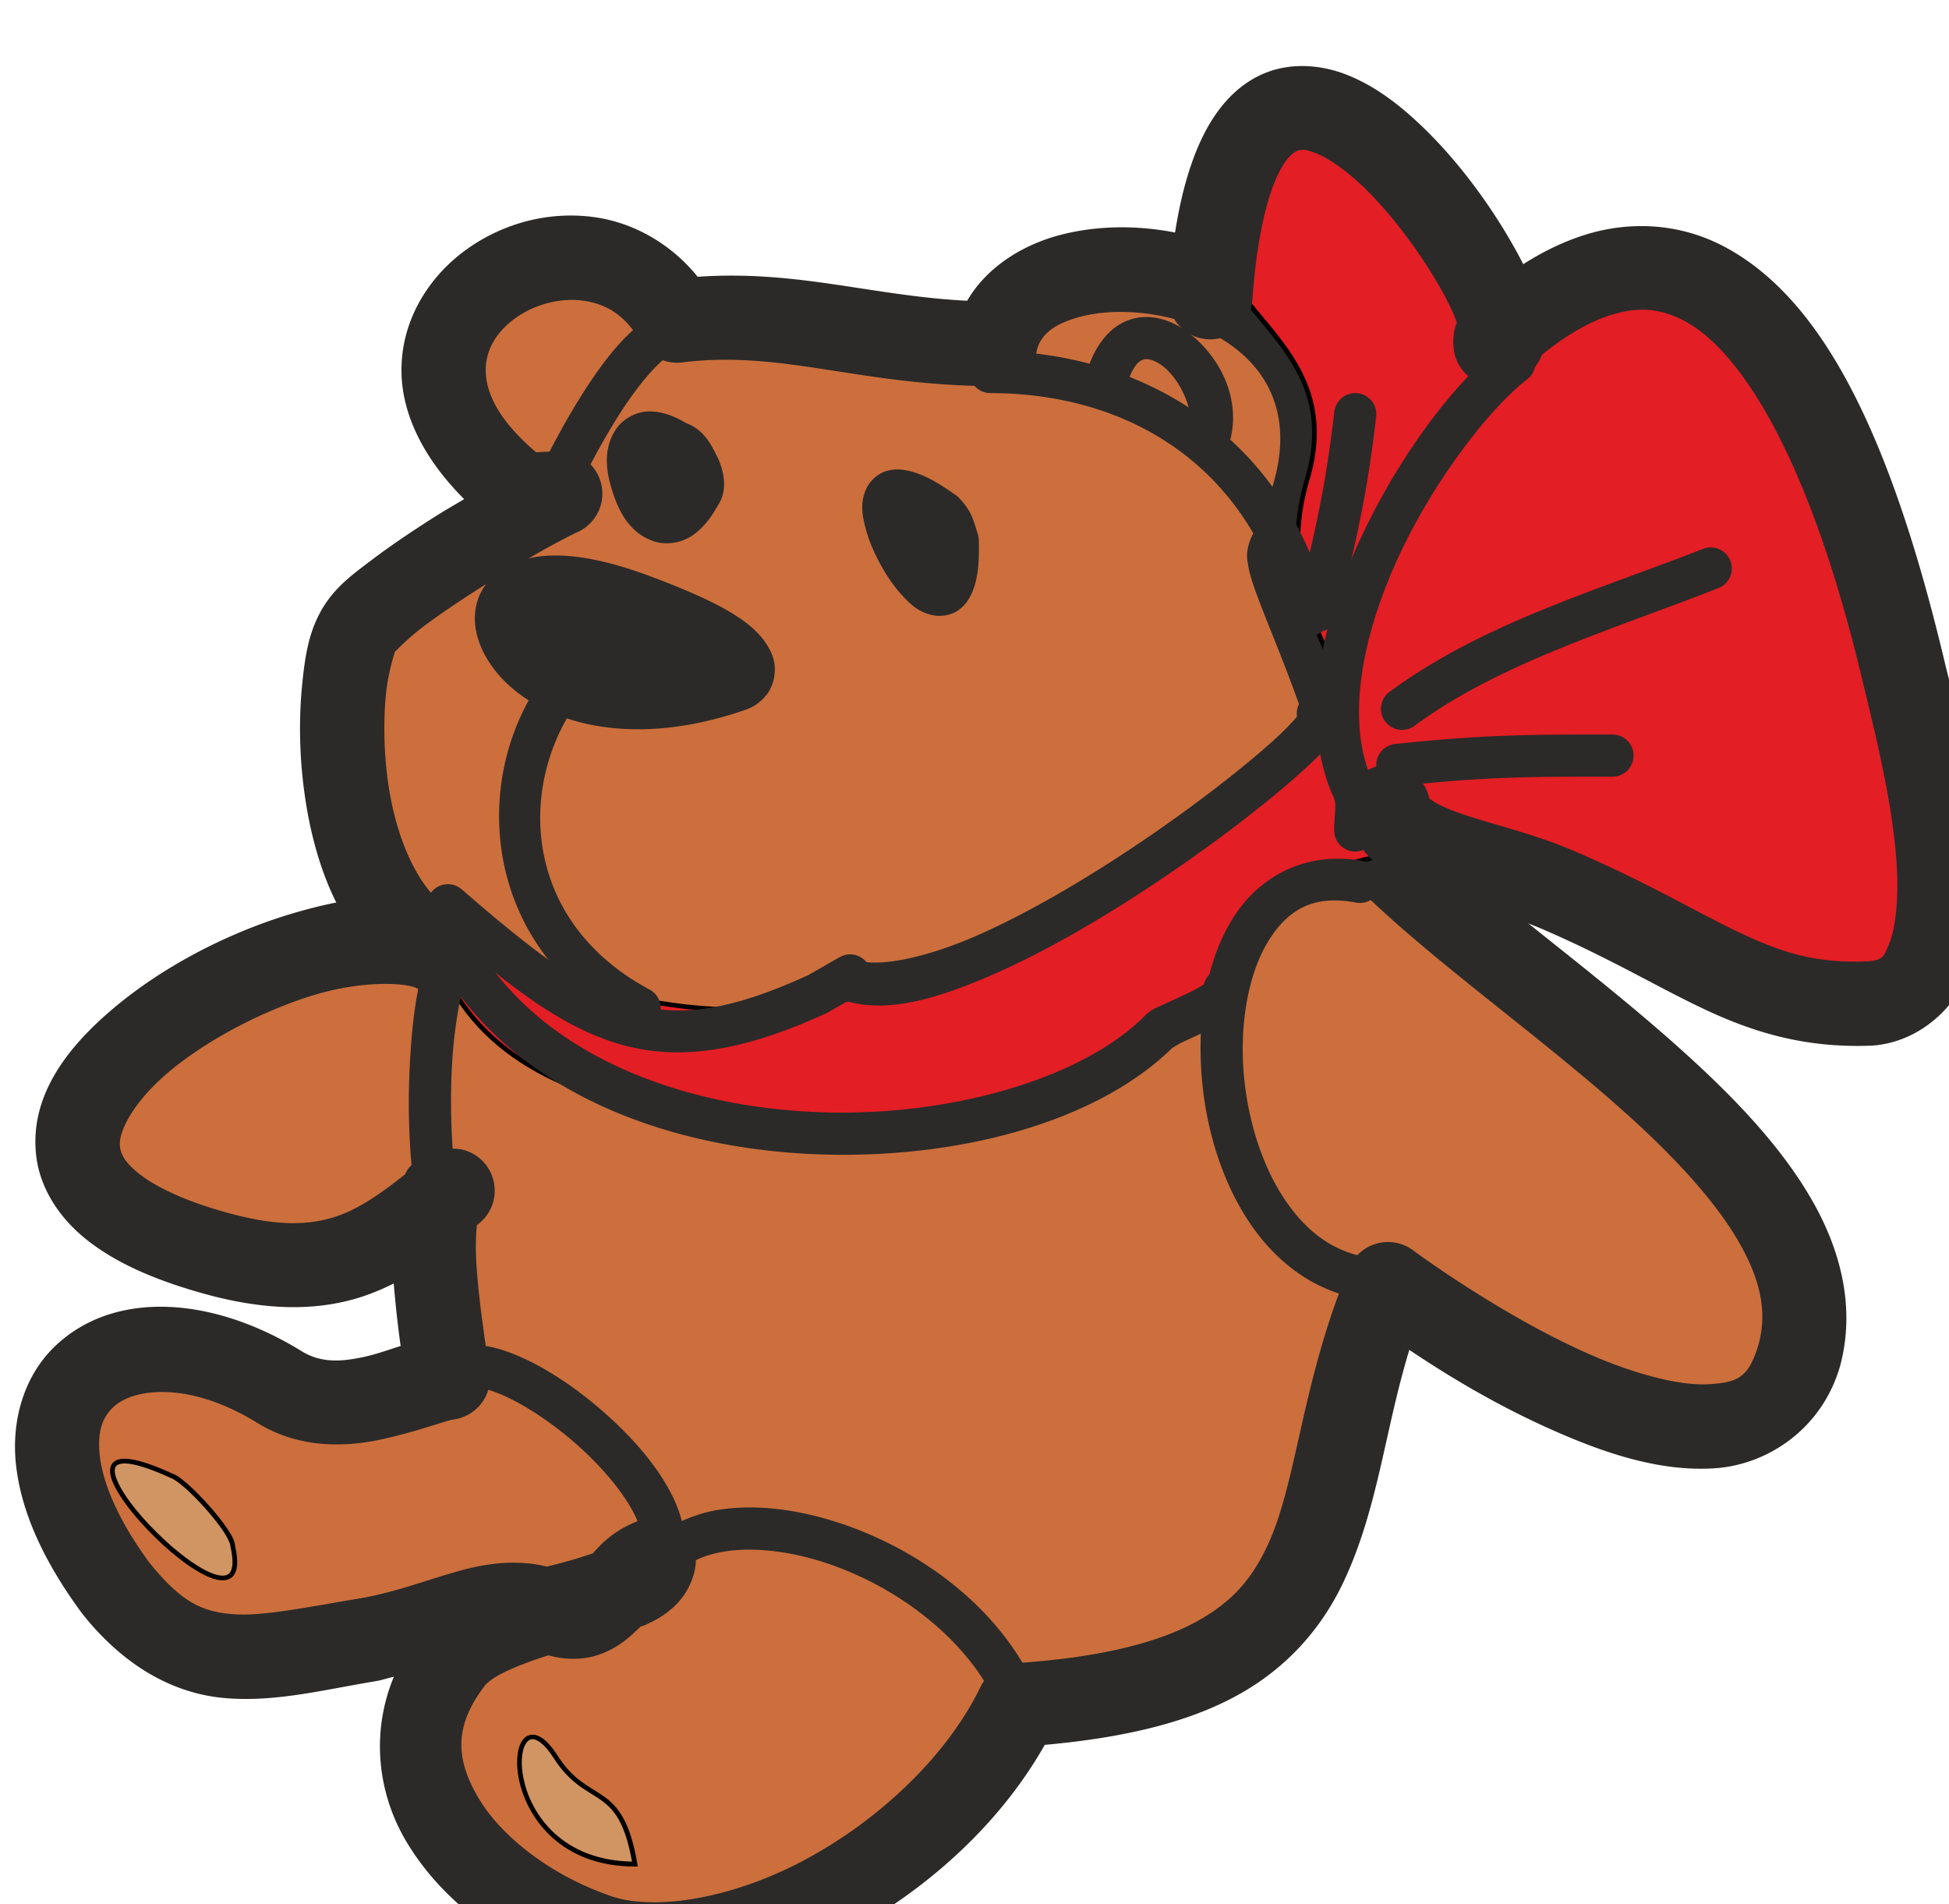 <?xml version="1.0" encoding="UTF-8" standalone="no"?>
<svg
   xmlns:dc="http://purl.org/dc/elements/1.1/"
   xmlns:cc="http://creativecommons.org/ns#"
   xmlns:rdf="http://www.w3.org/1999/02/22-rdf-syntax-ns#"
   xmlns:svg="http://www.w3.org/2000/svg"
   xmlns="http://www.w3.org/2000/svg"
   xmlns:sodipodi="http://sodipodi.sourceforge.net/DTD/sodipodi-0.dtd"
   xmlns:inkscape="http://www.inkscape.org/namespaces/inkscape"
   width="1.167cm"
   height="1.14cm"
   viewBox="0 0 11.667 11.398"
   version="1.1"
   id="svg1338"
   inkscape:version="1.0 (4035a4fb49, 2020-05-01)"
   sodipodi:docname="2020-IS-02-taskbody_teddy2-inline.svg">
  <defs
     id="defs1332" />
  <sodipodi:namedview
     id="base"
     pagecolor="#ffffff"
     bordercolor="#666666"
     borderopacity="1.0"
     inkscape:pageopacity="0.0"
     inkscape:pageshadow="2"
     inkscape:zoom="0.35"
     inkscape:cx="400"
     inkscape:cy="560"
     inkscape:document-units="mm"
     inkscape:current-layer="layer1"
     inkscape:document-rotation="0"
     showgrid="false"
     units="cm"
     fit-margin-top="0"
     fit-margin-left="0"
     fit-margin-right="0"
     fit-margin-bottom="0" />
  <g
     inkscape:label="Ebene 1"
     inkscape:groupmode="layer"
     id="layer1"
     transform="translate(-3.167,-11.83)">
    <g
       style="clip-rule:evenodd;fill-rule:evenodd;image-rendering:optimizeQuality;shape-rendering:geometricPrecision;text-rendering:geometricPrecision"
       id="_1052265776-4"
       transform="matrix(0.028,0,0,0.028,-6.5,-30.827)">
      <g
         style="opacity:1"
         id="g2083">
        <path
           id="path2085"
           d="m 485,1857 c -1,10 -32,8 -43,21 -18,23 2,49 30,59 26,10 74,-14 91,-49 77,-5 60,-45 79,-90 0,0 76,57 88,15 10,-38 -56,-75 -87,-105 -5,-1 -5,-10 -5,-13 -3,-21 -18,-50 -17,-53 32,-62 -57,-76 -63,-45 -27,0 -44,-8 -68,-5 -19,-33 -76,1 -36,35 4,3 6,2 11,2 -5,2 -38,21 -43,29 -6,10 -7,57 17,69 -26,-15 -125,42 -49,64 24,7 36,1 52,-13 -8,-2 -2,33 -1,40 -8,1 -23,10 -36,2 -34,-21 -66,1 -35,43 16,20 30,15 54,11 17,-3 28,-11 39,-6 11,5 14,-8 22,-11 z"
           style="color:#000000;font-style:normal;font-variant:normal;font-weight:normal;font-stretch:normal;font-size:medium;line-height:normal;font-family:sans-serif;font-variant-ligatures:normal;font-variant-position:normal;font-variant-caps:normal;font-variant-numeric:normal;font-variant-alternates:normal;font-variant-east-asian:normal;font-feature-settings:normal;font-variation-settings:normal;text-indent:0;text-align:start;text-decoration:none;text-decoration-line:none;text-decoration-style:solid;text-decoration-color:#000000;letter-spacing:normal;word-spacing:normal;text-transform:none;writing-mode:lr-tb;direction:ltr;text-orientation:mixed;dominant-baseline:auto;baseline-shift:baseline;text-anchor:start;white-space:normal;shape-padding:0;shape-margin:0;inline-size:0;clip-rule:nonzero;display:inline;overflow:visible;visibility:visible;isolation:auto;mix-blend-mode:normal;color-interpolation:sRGB;color-interpolation-filters:linearRGB;solid-color:#000000;solid-opacity:1;vector-effect:none;fill:#cc6f3c;fill-opacity:1;fill-rule:nonzero;stroke:none;stroke-width:18.02;stroke-linecap:round;stroke-linejoin:round;stroke-miterlimit:4;stroke-dasharray:none;stroke-dashoffset:0;stroke-opacity:1;color-rendering:auto;image-rendering:auto;shape-rendering:auto;text-rendering:auto;enable-background:accumulate;stop-color:#000000;stop-opacity:1" />
        <path
           id="path2087"
           d="m 464.475,1569.647 c -7.287,0.55 -14.22,3.227 -19.969,7.492 -7.665,5.687 -13.415,14.748 -13.438,25.389 -0.019,9.327 4.659,18.901 13.406,27.645 -1.984,1.194 -3.727,2.161 -5.785,3.461 -4.893,3.091 -9.809,6.379 -14.008,9.562 -4.199,3.183 -7.561,5.611 -10.322,10.029 a 9.011,9.011 0 0 0 -0.086,0.141 c -3.045,5.075 -3.863,10.378 -4.494,17.105 -0.631,6.728 -0.558,14.512 0.545,22.51 1.076,7.803 3.128,16.059 6.805,23.426 -3.324,0.657 -6.685,1.523 -10.066,2.553 -12.922,3.935 -26.132,10.702 -36.516,19.191 -10.384,8.489 -19.175,19.242 -17.553,32.549 0.811,6.653 4.707,12.916 10.574,17.639 5.867,4.722 13.676,8.349 23.926,11.316 13.044,3.802 24.142,4.305 34.07,1.357 2.751,-0.817 5.34,-1.91 7.852,-3.154 0.414,4.879 0.915,9.4 1.477,13.35 -2.73,0.878 -5.295,1.796 -7.918,2.361 -5.266,1.136 -9.354,1.157 -13.252,-1.242 -19.269,-11.896 -40.32,-13.094 -52.871,-0.918 -6.277,6.089 -9.263,15.361 -8.199,25.172 1.063,9.811 5.685,20.371 14.098,31.77 a 9.011,9.011 0 0 0 0.215,0.279 c 9.03,11.287 19.587,16.905 30.244,17.846 10.657,0.94 20.592,-1.641 32.271,-3.588 a 9.011,9.011 0 0 0 0.086,-0.014 c 1.445,-0.255 2.528,-0.651 3.881,-0.955 -4.942,11.885 -3.491,24.778 2.537,35.025 7.661,13.024 21.24,22.888 36.887,28.498 16.968,6.475 37.365,1.798 56.193,-8.09 17.38,-9.127 33.578,-23.247 43.543,-40.863 17.391,-1.556 30.673,-4.91 40.836,-10.408 11.16,-6.037 18.44,-14.767 22.939,-24.201 7.472,-15.667 8.913,-32.651 14.178,-49.83 7.699,5.156 18.221,11.701 31.318,17.451 10.915,4.792 22.451,8.597 33.883,7.867 11.431,-0.73 23.064,-8.46 26.902,-21.893 a 9.011,9.011 0 0 0 0.049,-0.182 c 3.212,-12.207 0.123,-24.354 -5.893,-34.957 -6.016,-10.603 -14.898,-20.234 -24.816,-29.439 -19.837,-18.411 -44.204,-35.306 -58.738,-49.371 a 9.011,9.011 0 0 0 -1.863,-1.387 c -0.295,-1.382 -0.393,-3.672 -0.393,-5.139 a 9.011,9.011 0 0 0 -0.09,-1.273 c -1.715,-12.006 -6.457,-24.823 -10.527,-35.252 -2.035,-5.215 -3.92,-9.812 -5.152,-13.07 -0.399,-1.054 -0.578,-1.631 -0.812,-2.33 7.437,-15.93 8.181,-30.471 3.402,-42.057 -5.084,-12.327 -15.595,-20.434 -26.82,-24.791 -11.225,-4.357 -23.42,-5.34 -34.23,-2.754 -8.307,1.987 -16.393,6.769 -20.76,14.289 -20.345,-1.03 -36.259,-6.602 -57.617,-5.129 -6.044,-7.46 -14.31,-11.78 -22.553,-12.809 -2.478,-0.309 -4.946,-0.361 -7.375,-0.178 z m 1.4,18 c 1.267,-0.108 2.527,-0.091 3.744,0.061 4.87,0.608 9.128,2.807 12.572,8.789 a 9.011,9.011 0 0 0 8.926,4.443 c 21.524,-2.691 38.103,5.07 66.883,5.07 a 9.011,9.011 0 0 0 8.846,-7.297 c 0.686,-3.546 3.56,-6.146 10.125,-7.717 6.565,-1.57 15.744,-0.991 23.52,2.027 7.775,3.018 13.889,8.099 16.68,14.865 2.791,6.767 2.98,16.114 -4.176,29.979 a 9.011,9.011 0 0 0 -0.541,1.283 c -0.941,2.823 -0.524,3.983 -0.375,5.006 0.149,1.023 0.351,1.801 0.578,2.596 0.454,1.589 1.032,3.192 1.729,5.031 1.392,3.679 3.258,8.207 5.223,13.242 3.882,9.948 8.06,21.934 9.4,30.895 -0.004,1.756 0.012,4.718 0.832,8.326 0.469,2.065 1.169,4.368 2.826,6.799 1.177,1.727 3.111,3.508 5.48,4.686 16.417,15.554 39.665,31.728 57.6,48.373 9.207,8.545 16.887,17.164 21.402,25.123 4.497,7.926 5.904,14.63 4.15,21.395 -2.153,7.456 -4.525,8.368 -10.686,8.762 -6.194,0.395 -15.907,-2.175 -25.492,-6.383 -19.171,-8.416 -37.715,-22.207 -37.715,-22.207 a 9.011,9.011 0 0 0 -13.707,3.703 c -10.247,24.268 -11.081,45.994 -17.582,59.625 -3.251,6.816 -7.345,11.836 -15.248,16.111 -7.903,4.275 -20,7.579 -38.453,8.777 a 9.011,9.011 0 0 0 -7.52,5.055 c -7.398,15.23 -22.327,28.992 -38.211,37.334 -15.884,8.342 -32.439,10.658 -41.451,7.191 a 9.011,9.011 0 0 0 -0.203,-0.074 c -12.311,-4.397 -22.694,-12.512 -27.516,-20.709 -4.782,-8.13 -5.375,-15.213 1.43,-24.037 1.958,-2.258 7.377,-4.439 13.508,-6.426 3.376,0.925 6.919,1.012 9.994,0.127 4.063,-1.17 6.865,-3.5 8.918,-5.471 0.484,-0.464 0.366,-0.351 0.801,-0.773 0.29,-0.12 0.593,-0.185 0.881,-0.312 2.189,-0.967 4.403,-2.15 6.514,-4.18 2.111,-2.03 4.049,-5.28 4.404,-8.838 a 9.011,9.011 0 0 0 -12.129,-9.332 c -4.983,1.869 -7.741,4.578 -9.871,7.002 -2.13,0.672 -3.954,1.312 -6.955,2.082 -0.89,0.229 -1.905,0.491 -2.844,0.725 -6.652,-1.629 -13.206,-0.628 -18.846,0.951 -6.928,1.94 -13.409,4.483 -20.887,5.803 -12.27,2.047 -21.317,3.957 -27.643,3.398 -6.307,-0.556 -10.744,-2.446 -17.646,-11.033 -7,-9.527 -9.989,-17.415 -10.578,-22.854 -0.593,-5.47 0.734,-8.261 2.832,-10.297 4.196,-4.071 16.139,-5.772 30.867,3.324 a 9.011,9.011 0 0 0 0.012,0.01 c 9.102,5.601 19.014,5.122 26.498,3.508 7.484,-1.614 13.955,-4.069 15.342,-4.242 a 9.011,9.011 0 0 0 7.803,-10.213 c -0.559,-3.916 -2.224,-13.995 -2.805,-22.701 -0.249,-3.738 -0.12,-6.674 0.074,-8.623 0.249,-0.215 0.495,-0.403 0.744,-0.621 a 9.011,9.011 0 0 0 -3.748,-15.521 c -3.871,-0.968 -9.546,1.295 -11.707,4.104 -0.31,0.403 -0.378,0.744 -0.623,1.131 -5.601,4.489 -10.581,7.808 -15.42,9.244 -6.067,1.801 -12.964,1.804 -23.912,-1.389 a 9.011,9.011 0 0 0 -0.018,0 c -8.75,-2.533 -14.472,-5.5 -17.637,-8.047 -3.164,-2.547 -3.799,-4.229 -3.988,-5.779 -0.378,-3.1 2.956,-9.784 11.072,-16.42 8.116,-6.636 19.781,-12.681 30.359,-15.902 10.578,-3.221 19.969,-2.671 22.186,-1.393 l 0.016,-0.029 c 0.163,0.084 0.292,0.201 0.457,0.283 a 9.011,9.011 0 0 0 8.531,-15.863 c -0.159,-0.091 -0.327,-0.142 -0.486,-0.231 l 0.014,-0.023 c -7.747,-3.873 -13.06,-15.418 -14.854,-28.422 -0.897,-6.502 -0.949,-13.093 -0.455,-18.365 0.486,-5.188 1.975,-9.369 1.98,-9.432 -0.2,0.346 2.353,-2.504 5.867,-5.168 3.551,-2.692 8.135,-5.778 12.742,-8.688 4.607,-2.909 9.253,-5.66 12.994,-7.771 3.741,-2.112 7.185,-3.788 7.041,-3.731 A 9.011,9.011 0 0 0 465,1619.99 c -3.101,0 -4.968,0.169 -5.184,0.152 -0.216,-0.017 0.629,0.43 -0.41,-0.35 l 0.43,0.342 c -8.631,-7.336 -10.757,-13.303 -10.748,-17.568 0.009,-4.266 2.197,-8.017 6.156,-10.955 2.97,-2.203 6.831,-3.641 10.631,-3.965 z"
           style="color:#000000;font-style:normal;font-variant:normal;font-weight:normal;font-stretch:normal;font-size:medium;line-height:normal;font-family:sans-serif;font-variant-ligatures:normal;font-variant-position:normal;font-variant-caps:normal;font-variant-numeric:normal;font-variant-alternates:normal;font-variant-east-asian:normal;font-feature-settings:normal;font-variation-settings:normal;text-indent:0;text-align:start;text-decoration:none;text-decoration-line:none;text-decoration-style:solid;text-decoration-color:#000000;letter-spacing:normal;word-spacing:normal;text-transform:none;writing-mode:lr-tb;direction:ltr;text-orientation:mixed;dominant-baseline:auto;baseline-shift:baseline;text-anchor:start;white-space:normal;shape-padding:0;shape-margin:0;inline-size:0;clip-rule:nonzero;display:inline;overflow:visible;visibility:visible;isolation:auto;mix-blend-mode:normal;color-interpolation:sRGB;color-interpolation-filters:linearRGB;solid-color:#000000;solid-opacity:1;vector-effect:none;fill:#2b2a29;fill-opacity:1;fill-rule:nonzero;stroke:none;stroke-width:18.02;stroke-linecap:round;stroke-linejoin:round;stroke-miterlimit:4;stroke-dasharray:none;stroke-dashoffset:0;stroke-opacity:1;color-rendering:auto;image-rendering:auto;shape-rendering:auto;text-rendering:auto;enable-background:accumulate;stop-color:#000000;stop-opacity:1" />
      </g>
      <g
         style="opacity:1"
         id="g2089">
        <path
           id="path2091"
           d="m 448,1725 c 13,6 44,22 87,10 36,-10 52,-26 81,-46 9,-5 14,-5 16,-9 5,-13 -16,-26 -7,-55 10,-37 -43,-37 -11,-81 11,-14 45,12 48,42 3,26 49,-48 74,40 5,16 33,98 17,106 -30,14 -59,-28 -107,-26 -42,2 -30,47 -87,54 -29,3 -98,12 -118,-27 -3,-6 5,-9 7,-8 z"
           style="color:#000000;font-style:normal;font-variant:normal;font-weight:normal;font-stretch:normal;font-size:medium;line-height:normal;font-family:sans-serif;font-variant-ligatures:normal;font-variant-position:normal;font-variant-caps:normal;font-variant-numeric:normal;font-variant-alternates:normal;font-variant-east-asian:normal;font-feature-settings:normal;font-variation-settings:normal;text-indent:0;text-align:start;text-decoration:none;text-decoration-line:none;text-decoration-style:solid;text-decoration-color:#000000;letter-spacing:normal;word-spacing:normal;text-transform:none;writing-mode:lr-tb;direction:ltr;text-orientation:mixed;dominant-baseline:auto;baseline-shift:baseline;text-anchor:start;white-space:normal;shape-padding:0;shape-margin:0;inline-size:0;clip-rule:nonzero;display:inline;overflow:visible;visibility:visible;isolation:auto;mix-blend-mode:normal;color-interpolation:sRGB;color-interpolation-filters:linearRGB;solid-color:#000000;solid-opacity:1;vector-effect:none;fill:#e31e24;fill-opacity:1;fill-rule:nonzero;stroke:none;stroke-width:1;stroke-linecap:butt;stroke-linejoin:miter;stroke-miterlimit:4;stroke-dasharray:none;stroke-dashoffset:0;stroke-opacity:1;color-rendering:auto;image-rendering:auto;shape-rendering:auto;text-rendering:auto;enable-background:accumulate;stop-color:#000000;stop-opacity:1" />
        <path
           id="path2093"
           d="m 622.244,1539.611 c -3.449,0.061 -6.481,1.337 -8.637,4.08 l -0.006,0.01 -0.006,0.01 c -8.039,11.053 -10.79,19.418 -10.471,26.334 0.319,6.916 3.711,12.307 7.732,17.396 4.022,5.09 8.681,9.912 11.699,15.717 3.018,5.805 4.432,12.574 1.961,21.717 l 0.006,-0.017 c -4.539,14.625 -1.503,25.297 2.014,33.838 1.758,4.271 3.629,8.018 4.736,11.463 1.104,3.434 1.452,6.534 0.268,9.639 -0.927,1.84 -2.521,2.764 -5.113,3.875 -2.6,1.115 -6.136,2.377 -10.67,4.896 l -0.021,0.012 -0.019,0.014 c -29.032,20.022 -44.947,35.956 -80.852,45.93 -42.818,11.949 -73.604,-3.946 -86.643,-9.965 -0.709,-0.354 -1.648,-0.304 -2.697,-0.055 -1.049,0.25 -2.196,0.742 -3.195,1.475 -1,0.733 -1.86,1.716 -2.26,2.951 -0.4,1.236 -0.315,2.704 0.482,4.299 h 0.002 v 0 c 10.114,19.722 32.571,27.262 56.021,29.52 23.45,2.257 47.985,-0.751 62.475,-2.25 h 0.006 0.004 c 28.633,-3.516 40.073,-16.674 49.463,-29.068 4.695,-6.197 8.894,-12.191 14.494,-16.742 5.6,-4.551 12.595,-7.689 23.004,-8.185 23.85,-0.994 43.001,8.945 60.006,17.447 8.503,4.251 16.463,8.143 24.225,10.1 7.762,1.956 15.344,1.96 22.959,-1.594 h 0.006 0.006 c 2.179,-1.089 3.555,-3.405 4.33,-6.521 0.775,-3.117 0.972,-7.079 0.744,-11.639 -0.456,-9.12 -2.619,-20.639 -5.436,-32.404 -5.631,-23.525 -13.885,-48.034 -16.381,-56.02 l -0.004,-0.01 c -6.265,-22.049 -13.854,-34.03 -21.865,-39.975 -8.012,-5.946 -16.414,-5.758 -23.998,-3.609 -7.584,2.149 -14.431,6.23 -19.475,8.105 -2.522,0.938 -4.556,1.286 -5.938,0.734 -0.691,-0.276 -1.253,-0.76 -1.715,-1.586 -0.461,-0.824 -0.805,-1.995 -0.988,-3.572 v 0 c -3.1e-4,0 -0.002,0 -0.002,-0.01 -1.52,-15.169 -10.836,-29.252 -21.178,-37.828 -5.172,-4.289 -10.603,-7.207 -15.504,-8.168 -1.225,-0.24 -2.421,-0.356 -3.57,-0.336 z m 0.027,0.99 c 1.066,-0.013 2.186,0.098 3.352,0.326 4.661,0.914 9.981,3.746 15.059,7.957 10.156,8.422 19.337,22.336 20.82,37.164 v 0 h 0.002 c 0.192,1.668 0.558,2.966 1.111,3.955 0.554,0.99 1.312,1.667 2.215,2.027 1.806,0.722 4.053,0.242 6.656,-0.727 5.207,-1.937 11.985,-5.981 19.4,-8.082 7.416,-2.101 15.389,-2.289 23.127,3.453 7.738,5.742 15.272,17.51 21.506,39.453 l 0.002,0.01 0.002,0.01 c 2.507,8.022 10.748,32.5 16.365,55.969 2.809,11.734 4.958,23.216 5.408,32.221 0.225,4.502 0.024,8.384 -0.713,11.346 -0.736,2.96 -1.985,4.956 -3.805,5.867 -7.382,3.442 -14.671,3.445 -22.281,1.527 -7.613,-1.919 -15.528,-5.777 -24.025,-10.025 -16.995,-8.497 -36.345,-18.559 -60.494,-17.553 h -0.002 c -10.59,0.504 -17.845,3.741 -23.588,8.408 -5.743,4.668 -9.982,10.736 -14.662,16.914 -9.361,12.356 -20.42,25.198 -48.787,28.682 -14.511,1.501 -38.97,4.49 -62.266,2.248 -23.3,-2.243 -45.342,-9.702 -55.229,-28.98 -0.7,-1.403 -0.74,-2.557 -0.422,-3.539 0.319,-0.983 1.021,-1.813 1.896,-2.455 0.875,-0.642 1.917,-1.088 2.836,-1.307 0.919,-0.219 1.73,-0.169 2.021,-0.023 h 0.006 0.008 c 12.968,5.985 44.173,22.077 87.344,10.029 36.085,-10.024 52.173,-26.083 81.125,-46.053 4.456,-2.474 7.917,-3.712 10.562,-4.846 2.65,-1.136 4.55,-2.212 5.625,-4.361 l 0.012,-0.022 0.008,-0.022 c 1.302,-3.385 0.902,-6.777 -0.24,-10.332 -1.143,-3.555 -3.022,-7.308 -4.764,-11.537 -3.483,-8.459 -6.447,-18.787 -1.986,-33.162 l 0.004,-0.01 0.002,-0.01 c 2.529,-9.357 1.068,-16.463 -2.039,-22.439 -3.107,-5.976 -7.822,-10.842 -11.801,-15.877 -3.978,-5.035 -7.212,-10.207 -7.518,-16.822 -0.305,-6.613 2.318,-14.746 10.275,-25.689 1.969,-2.501 4.676,-3.662 7.871,-3.701 z"
           style="color:#000000;font-style:normal;font-variant:normal;font-weight:normal;font-stretch:normal;font-size:medium;line-height:normal;font-family:sans-serif;font-variant-ligatures:normal;font-variant-position:normal;font-variant-caps:normal;font-variant-numeric:normal;font-variant-alternates:normal;font-variant-east-asian:normal;font-feature-settings:normal;font-variation-settings:normal;text-indent:0;text-align:start;text-decoration:none;text-decoration-line:none;text-decoration-style:solid;text-decoration-color:#000000;letter-spacing:normal;word-spacing:normal;text-transform:none;writing-mode:lr-tb;direction:ltr;text-orientation:mixed;dominant-baseline:auto;baseline-shift:baseline;text-anchor:start;white-space:normal;shape-padding:0;shape-margin:0;inline-size:0;clip-rule:nonzero;display:inline;overflow:visible;visibility:visible;isolation:auto;mix-blend-mode:normal;color-interpolation:sRGB;color-interpolation-filters:linearRGB;solid-color:#000000;solid-opacity:1;vector-effect:none;fill-opacity:1;fill-rule:nonzero;stroke:none;stroke-width:1;stroke-linecap:butt;stroke-linejoin:miter;stroke-miterlimit:4;stroke-dasharray:none;stroke-dashoffset:0;stroke-opacity:1;color-rendering:auto;image-rendering:auto;shape-rendering:auto;text-rendering:auto;enable-background:accumulate;stop-color:#000000;stop-opacity:1" />
      </g>
      <path
         id="path2097"
         d="m 441.004,1712.494 a 4.505,4.505 0 0 0 -3.408,1.555 4.505,4.505 0 0 0 0.453,6.356 c 15.068,13.059 26.419,22.289 39.277,26.16 12.858,3.871 26.55,1.76 44.547,-6.467 a 4.505,4.505 0 0 0 0.361,-0.186 l 7,-4 a 4.505,4.505 0 0 0 1.678,-6.146 4.505,4.505 0 0 0 -6.146,-1.678 l -6.76,3.863 c -16.927,7.72 -27.717,9.105 -38.082,5.984 -10.392,-3.129 -21.04,-11.399 -35.973,-24.34 a 4.505,4.505 0 0 0 -2.947,-1.102 z"
         style="color:#000000;font-style:normal;font-variant:normal;font-weight:normal;font-stretch:normal;font-size:medium;line-height:normal;font-family:sans-serif;font-variant-ligatures:normal;font-variant-position:normal;font-variant-caps:normal;font-variant-numeric:normal;font-variant-alternates:normal;font-variant-east-asian:normal;font-feature-settings:normal;font-variation-settings:normal;text-indent:0;text-align:start;text-decoration:none;text-decoration-line:none;text-decoration-style:solid;text-decoration-color:#000000;letter-spacing:normal;word-spacing:normal;text-transform:none;writing-mode:lr-tb;direction:ltr;text-orientation:mixed;dominant-baseline:auto;baseline-shift:baseline;text-anchor:start;white-space:normal;shape-padding:0;shape-margin:0;inline-size:0;clip-rule:nonzero;display:inline;overflow:visible;visibility:visible;opacity:1;isolation:auto;mix-blend-mode:normal;color-interpolation:sRGB;color-interpolation-filters:linearRGB;solid-color:#000000;solid-opacity:1;vector-effect:none;fill:#2b2a29;fill-opacity:1;fill-rule:nonzero;stroke:none;stroke-width:9.01;stroke-linecap:round;stroke-linejoin:round;stroke-miterlimit:4;stroke-dasharray:none;stroke-dashoffset:0;stroke-opacity:1;color-rendering:auto;image-rendering:auto;shape-rendering:auto;text-rendering:auto;enable-background:accumulate;stop-color:#000000;stop-opacity:1" />
      <g
         style="opacity:1"
         id="g2099">
        <path
           id="path2101"
           d="m 483,1651 c -53,-20 -35,39 20,20 3,-1 12,-8 -20,-20 z"
           style="color:#000000;font-style:normal;font-variant:normal;font-weight:normal;font-stretch:normal;font-size:medium;line-height:normal;font-family:sans-serif;font-variant-ligatures:normal;font-variant-position:normal;font-variant-caps:normal;font-variant-numeric:normal;font-variant-alternates:normal;font-variant-east-asian:normal;font-feature-settings:normal;font-variation-settings:normal;text-indent:0;text-align:start;text-decoration:none;text-decoration-line:none;text-decoration-style:solid;text-decoration-color:#000000;letter-spacing:normal;word-spacing:normal;text-transform:none;writing-mode:lr-tb;direction:ltr;text-orientation:mixed;dominant-baseline:auto;baseline-shift:baseline;text-anchor:start;white-space:normal;shape-padding:0;shape-margin:0;inline-size:0;clip-rule:nonzero;display:inline;overflow:visible;visibility:visible;isolation:auto;mix-blend-mode:normal;color-interpolation:sRGB;color-interpolation-filters:linearRGB;solid-color:#000000;solid-opacity:1;vector-effect:none;fill:#2b2a29;fill-opacity:1;fill-rule:nonzero;stroke:none;stroke-width:9.01;stroke-linecap:round;stroke-linejoin:round;stroke-miterlimit:4;stroke-dasharray:none;stroke-dashoffset:0;stroke-opacity:1;color-rendering:auto;image-rendering:auto;shape-rendering:auto;text-rendering:auto;enable-background:accumulate;stop-color:#000000;stop-opacity:1" />
        <path
           id="path2103"
           d="m 466.688,1642.322 c -5.05,-0.386 -9.223,0.306 -12.65,1.998 -3.427,1.692 -5.96,4.678 -6.857,8.08 -0.898,3.403 -0.287,6.961 1.26,10.178 6.186,12.861 27.013,22.689 55.998,12.69 1.601,-0.535 3.253,-1.424 4.76,-3.361 1.511,-1.943 2.336,-5.445 1.1,-8.48 -2.473,-6.07 -9.314,-10.493 -25.707,-16.641 -6.928,-2.614 -12.853,-4.077 -17.902,-4.463 z m -0.602,9.148 c 3.896,0.29 9.002,1.358 15.324,3.744 a 4.505,4.505 0 0 0 0.008,0 c 14.92,5.595 19.696,10.373 20.338,11.383 -0.082,0.054 -0.217,0.137 -0.18,0.125 a 4.505,4.505 0 0 0 -0.047,0.016 c -25.996,8.981 -41.658,-1.187 -44.969,-8.07 -0.828,-1.721 -0.905,-3.084 -0.67,-3.975 0.235,-0.89 0.655,-1.569 2.135,-2.299 1.479,-0.73 4.165,-1.218 8.061,-0.928 z"
           style="color:#000000;font-style:normal;font-variant:normal;font-weight:normal;font-stretch:normal;font-size:medium;line-height:normal;font-family:sans-serif;font-variant-ligatures:normal;font-variant-position:normal;font-variant-caps:normal;font-variant-numeric:normal;font-variant-alternates:normal;font-variant-east-asian:normal;font-feature-settings:normal;font-variation-settings:normal;text-indent:0;text-align:start;text-decoration:none;text-decoration-line:none;text-decoration-style:solid;text-decoration-color:#000000;letter-spacing:normal;word-spacing:normal;text-transform:none;writing-mode:lr-tb;direction:ltr;text-orientation:mixed;dominant-baseline:auto;baseline-shift:baseline;text-anchor:start;white-space:normal;shape-padding:0;shape-margin:0;inline-size:0;clip-rule:nonzero;display:inline;overflow:visible;visibility:visible;isolation:auto;mix-blend-mode:normal;color-interpolation:sRGB;color-interpolation-filters:linearRGB;solid-color:#000000;solid-opacity:1;vector-effect:none;fill:#2b2a29;fill-opacity:1;fill-rule:nonzero;stroke:none;stroke-width:9.01;stroke-linecap:round;stroke-linejoin:round;stroke-miterlimit:4;stroke-dasharray:none;stroke-dashoffset:0;stroke-opacity:1;color-rendering:auto;image-rendering:auto;shape-rendering:auto;text-rendering:auto;enable-background:accumulate;stop-color:#000000;stop-opacity:1" />
      </g>
      <path
         id="path2107"
         d="m 462.936,1669.496 a 4.505,4.505 0 0 0 -3.799,2.186 c -13.193,21.988 -9.35,55.172 20.736,71.289 a 4.505,4.505 0 0 0 6.098,-1.844 4.505,4.505 0 0 0 -1.844,-6.098 c -25.914,-13.883 -28.071,-40.699 -17.264,-58.711 a 4.505,4.505 0 0 0 -1.545,-6.182 4.505,4.505 0 0 0 -2.383,-0.641 z"
         style="color:#000000;font-style:normal;font-variant:normal;font-weight:normal;font-stretch:normal;font-size:medium;line-height:normal;font-family:sans-serif;font-variant-ligatures:normal;font-variant-position:normal;font-variant-caps:normal;font-variant-numeric:normal;font-variant-alternates:normal;font-variant-east-asian:normal;font-feature-settings:normal;font-variation-settings:normal;text-indent:0;text-align:start;text-decoration:none;text-decoration-line:none;text-decoration-style:solid;text-decoration-color:#000000;letter-spacing:normal;word-spacing:normal;text-transform:none;writing-mode:lr-tb;direction:ltr;text-orientation:mixed;dominant-baseline:auto;baseline-shift:baseline;text-anchor:start;white-space:normal;shape-padding:0;shape-margin:0;inline-size:0;clip-rule:nonzero;display:inline;overflow:visible;visibility:visible;opacity:1;isolation:auto;mix-blend-mode:normal;color-interpolation:sRGB;color-interpolation-filters:linearRGB;solid-color:#000000;solid-opacity:1;vector-effect:none;fill:#2b2a29;fill-opacity:1;fill-rule:nonzero;stroke:none;stroke-width:9.01;stroke-linecap:round;stroke-linejoin:round;stroke-miterlimit:4;stroke-dasharray:none;stroke-dashoffset:0;stroke-opacity:1;color-rendering:auto;image-rendering:auto;shape-rendering:auto;text-rendering:auto;enable-background:accumulate;stop-color:#000000;stop-opacity:1" />
      <g
         style="opacity:1"
         id="g2109">
        <path
           id="path2111"
           d="m 547,1633 c -31,-22 4,43 3,6 -1,-3 -1,-4 -3,-6 z"
           style="color:#000000;font-style:normal;font-variant:normal;font-weight:normal;font-stretch:normal;font-size:medium;line-height:normal;font-family:sans-serif;font-variant-ligatures:normal;font-variant-position:normal;font-variant-caps:normal;font-variant-numeric:normal;font-variant-alternates:normal;font-variant-east-asian:normal;font-feature-settings:normal;font-variation-settings:normal;text-indent:0;text-align:start;text-decoration:none;text-decoration-line:none;text-decoration-style:solid;text-decoration-color:#000000;letter-spacing:normal;word-spacing:normal;text-transform:none;writing-mode:lr-tb;direction:ltr;text-orientation:mixed;dominant-baseline:auto;baseline-shift:baseline;text-anchor:start;white-space:normal;shape-padding:0;shape-margin:0;inline-size:0;clip-rule:nonzero;display:inline;overflow:visible;visibility:visible;isolation:auto;mix-blend-mode:normal;color-interpolation:sRGB;color-interpolation-filters:linearRGB;solid-color:#000000;solid-opacity:1;vector-effect:none;fill:#2b2a29;fill-opacity:1;fill-rule:nonzero;stroke:none;stroke-width:9.01;stroke-linecap:round;stroke-linejoin:round;stroke-miterlimit:4;stroke-dasharray:none;stroke-dashoffset:0;stroke-opacity:1;color-rendering:auto;image-rendering:auto;shape-rendering:auto;text-rendering:auto;enable-background:accumulate;stop-color:#000000;stop-opacity:1" />
        <path
           id="path2113"
           d="m 536.693,1623.836 c -0.838,0.039 -1.69,0.202 -2.533,0.543 -1.687,0.683 -3.074,2.164 -3.734,3.627 -1.321,2.926 -0.848,5.498 -0.207,8.07 0.641,2.572 1.724,5.179 3.059,7.674 1.335,2.494 2.911,4.852 4.693,6.828 1.782,1.976 3.641,3.779 6.715,4.412 1.537,0.317 3.514,0.114 5.084,-0.836 1.569,-0.95 2.581,-2.386 3.236,-3.865 1.311,-2.958 1.632,-6.448 1.498,-11.41 a 4.505,4.505 0 0 0 -0.23,-1.303 c -0.453,-1.358 -0.679,-2.376 -1.258,-3.727 -0.579,-1.351 -1.565,-2.77 -2.83,-4.035 a 4.505,4.505 0 0 0 -0.578,-0.488 c -4.139,-2.937 -7.286,-4.654 -10.459,-5.285 -0.793,-0.158 -1.617,-0.244 -2.455,-0.205 z m 2.207,9.654 c 1.189,0.504 2.812,1.359 5.102,2.943 0.38,0.404 0.596,0.649 0.732,0.967 0.128,0.297 0.428,1.276 0.74,2.254 0.029,2.454 -0.128,4.123 -0.344,5.303 -0.262,-0.22 -0.18,-0.094 -0.469,-0.414 -1.132,-1.255 -2.399,-3.1 -3.439,-5.043 -1.04,-1.943 -1.864,-4.008 -2.262,-5.604 -0.074,-0.297 -0.027,-0.151 -0.061,-0.406 z"
           style="color:#000000;font-style:normal;font-variant:normal;font-weight:normal;font-stretch:normal;font-size:medium;line-height:normal;font-family:sans-serif;font-variant-ligatures:normal;font-variant-position:normal;font-variant-caps:normal;font-variant-numeric:normal;font-variant-alternates:normal;font-variant-east-asian:normal;font-feature-settings:normal;font-variation-settings:normal;text-indent:0;text-align:start;text-decoration:none;text-decoration-line:none;text-decoration-style:solid;text-decoration-color:#000000;letter-spacing:normal;word-spacing:normal;text-transform:none;writing-mode:lr-tb;direction:ltr;text-orientation:mixed;dominant-baseline:auto;baseline-shift:baseline;text-anchor:start;white-space:normal;shape-padding:0;shape-margin:0;inline-size:0;clip-rule:nonzero;display:inline;overflow:visible;visibility:visible;isolation:auto;mix-blend-mode:normal;color-interpolation:sRGB;color-interpolation-filters:linearRGB;solid-color:#000000;solid-opacity:1;vector-effect:none;fill:#2b2a29;fill-opacity:1;fill-rule:nonzero;stroke:none;stroke-width:9.01;stroke-linecap:round;stroke-linejoin:round;stroke-miterlimit:4;stroke-dasharray:none;stroke-dashoffset:0;stroke-opacity:1;color-rendering:auto;image-rendering:auto;shape-rendering:auto;text-rendering:auto;enable-background:accumulate;stop-color:#000000;stop-opacity:1" />
      </g>
      <g
         style="opacity:1"
         id="g2115">
        <path
           id="path2117"
           d="m 490,1618 c -20,-12 -7,33 5,11 2,-3 -2,-10 -5,-11 z"
           style="color:#000000;font-style:normal;font-variant:normal;font-weight:normal;font-stretch:normal;font-size:medium;line-height:normal;font-family:sans-serif;font-variant-ligatures:normal;font-variant-position:normal;font-variant-caps:normal;font-variant-numeric:normal;font-variant-alternates:normal;font-variant-east-asian:normal;font-feature-settings:normal;font-variation-settings:normal;text-indent:0;text-align:start;text-decoration:none;text-decoration-line:none;text-decoration-style:solid;text-decoration-color:#000000;letter-spacing:normal;word-spacing:normal;text-transform:none;writing-mode:lr-tb;direction:ltr;text-orientation:mixed;dominant-baseline:auto;baseline-shift:baseline;text-anchor:start;white-space:normal;shape-padding:0;shape-margin:0;inline-size:0;clip-rule:nonzero;display:inline;overflow:visible;visibility:visible;isolation:auto;mix-blend-mode:normal;color-interpolation:sRGB;color-interpolation-filters:linearRGB;solid-color:#000000;solid-opacity:1;vector-effect:none;fill:#2b2a29;fill-opacity:1;fill-rule:nonzero;stroke:none;stroke-width:9.01;stroke-linecap:round;stroke-linejoin:round;stroke-miterlimit:4;stroke-dasharray:none;stroke-dashoffset:0;stroke-opacity:1;color-rendering:auto;image-rendering:auto;shape-rendering:auto;text-rendering:auto;enable-background:accumulate;stop-color:#000000;stop-opacity:1" />
        <path
           id="path2119"
           d="m 483.865,1611.426 c -2.825,0.072 -5.618,1.742 -6.998,3.889 -2.759,4.292 -2.043,9 -0.656,13.314 1.387,4.315 3.678,8.703 8.602,10.482 2.462,0.89 5.615,0.581 8.062,-0.92 2.369,-1.453 4.211,-3.741 5.902,-6.771 1.285,-1.978 1.401,-4.087 1.176,-5.838 -0.228,-1.773 -0.807,-3.365 -1.549,-4.848 -1.483,-2.966 -3.059,-5.701 -6.98,-7.008 l 0.895,0.41 c -2.94,-1.764 -5.628,-2.783 -8.453,-2.711 z m 0.551,9.08 c 0.461,0.06 1.502,0.299 3.266,1.357 a 4.505,4.505 0 0 0 0.895,0.41 c -0.922,-0.307 1.003,0.959 1.77,2.492 0.383,0.767 0.617,1.55 0.67,1.965 0.017,0.131 0.01,0.119 0.008,0.144 -1.254,2.287 -2.38,3.343 -2.859,3.637 -0.482,0.296 -0.157,0.175 -0.289,0.127 -0.264,-0.095 -2.223,-2.082 -3.086,-4.768 -0.789,-2.455 -0.475,-4.866 -0.373,-5.365 z"
           style="color:#000000;font-style:normal;font-variant:normal;font-weight:normal;font-stretch:normal;font-size:medium;line-height:normal;font-family:sans-serif;font-variant-ligatures:normal;font-variant-position:normal;font-variant-caps:normal;font-variant-numeric:normal;font-variant-alternates:normal;font-variant-east-asian:normal;font-feature-settings:normal;font-variation-settings:normal;text-indent:0;text-align:start;text-decoration:none;text-decoration-line:none;text-decoration-style:solid;text-decoration-color:#000000;letter-spacing:normal;word-spacing:normal;text-transform:none;writing-mode:lr-tb;direction:ltr;text-orientation:mixed;dominant-baseline:auto;baseline-shift:baseline;text-anchor:start;white-space:normal;shape-padding:0;shape-margin:0;inline-size:0;clip-rule:nonzero;display:inline;overflow:visible;visibility:visible;isolation:auto;mix-blend-mode:normal;color-interpolation:sRGB;color-interpolation-filters:linearRGB;solid-color:#000000;solid-opacity:1;vector-effect:none;fill:#2b2a29;fill-opacity:1;fill-rule:nonzero;stroke:none;stroke-width:9.01;stroke-linecap:round;stroke-linejoin:round;stroke-miterlimit:4;stroke-dasharray:none;stroke-dashoffset:0;stroke-opacity:1;color-rendering:auto;image-rendering:auto;shape-rendering:auto;text-rendering:auto;enable-background:accumulate;stop-color:#000000;stop-opacity:1" />
      </g>
      <path
         id="path2123"
         d="m 488.77,1589.576 c -2.575,0.477 -4.749,1.734 -6.75,3.287 -4.003,3.107 -7.504,7.619 -10.768,12.514 -6.527,9.79 -11.77,21.062 -13.393,24.848 a 4.505,4.505 0 0 0 2.365,5.916 4.505,4.505 0 0 0 5.916,-2.365 c 1.378,-3.214 6.634,-14.443 12.607,-23.402 2.987,-4.48 6.235,-8.406 8.795,-10.393 1.28,-0.993 2.34,-1.447 2.867,-1.545 0.527,-0.098 0.487,-0.122 0.939,0.207 a 4.505,4.505 0 0 0 6.293,-0.992 4.505,4.505 0 0 0 -0.992,-6.293 c -2.297,-1.671 -5.306,-2.258 -7.881,-1.781 z"
         style="color:#000000;font-style:normal;font-variant:normal;font-weight:normal;font-stretch:normal;font-size:medium;line-height:normal;font-family:sans-serif;font-variant-ligatures:normal;font-variant-position:normal;font-variant-caps:normal;font-variant-numeric:normal;font-variant-alternates:normal;font-variant-east-asian:normal;font-feature-settings:normal;font-variation-settings:normal;text-indent:0;text-align:start;text-decoration:none;text-decoration-line:none;text-decoration-style:solid;text-decoration-color:#000000;letter-spacing:normal;word-spacing:normal;text-transform:none;writing-mode:lr-tb;direction:ltr;text-orientation:mixed;dominant-baseline:auto;baseline-shift:baseline;text-anchor:start;white-space:normal;shape-padding:0;shape-margin:0;inline-size:0;clip-rule:nonzero;display:inline;overflow:visible;visibility:visible;opacity:1;isolation:auto;mix-blend-mode:normal;color-interpolation:sRGB;color-interpolation-filters:linearRGB;solid-color:#000000;solid-opacity:1;vector-effect:none;fill:#2b2a29;fill-opacity:1;fill-rule:nonzero;stroke:none;stroke-width:9.01;stroke-linecap:round;stroke-linejoin:round;stroke-miterlimit:4;stroke-dasharray:none;stroke-dashoffset:0;stroke-opacity:1;color-rendering:auto;image-rendering:auto;shape-rendering:auto;text-rendering:auto;enable-background:accumulate;stop-color:#000000;stop-opacity:1" />
      <path
         id="path2127"
         d="M 557,1598.494 A 4.505,4.505 0 0 0 552.494,1603 4.505,4.505 0 0 0 557,1607.506 c 28.398,0 55.105,14.49 63.629,48.586 a 4.505,4.505 0 0 0 5.463,3.279 4.505,4.505 0 0 0 3.279,-5.463 C 619.895,1616.004 588.602,1598.494 557,1598.494 Z"
         style="color:#000000;font-style:normal;font-variant:normal;font-weight:normal;font-stretch:normal;font-size:medium;line-height:normal;font-family:sans-serif;font-variant-ligatures:normal;font-variant-position:normal;font-variant-caps:normal;font-variant-numeric:normal;font-variant-alternates:normal;font-variant-east-asian:normal;font-feature-settings:normal;font-variation-settings:normal;text-indent:0;text-align:start;text-decoration:none;text-decoration-line:none;text-decoration-style:solid;text-decoration-color:#000000;letter-spacing:normal;word-spacing:normal;text-transform:none;writing-mode:lr-tb;direction:ltr;text-orientation:mixed;dominant-baseline:auto;baseline-shift:baseline;text-anchor:start;white-space:normal;shape-padding:0;shape-margin:0;inline-size:0;clip-rule:nonzero;display:inline;overflow:visible;visibility:visible;opacity:1;isolation:auto;mix-blend-mode:normal;color-interpolation:sRGB;color-interpolation-filters:linearRGB;solid-color:#000000;solid-opacity:1;vector-effect:none;fill:#2b2a29;fill-opacity:1;fill-rule:nonzero;stroke:none;stroke-width:9.01;stroke-linecap:round;stroke-linejoin:round;stroke-miterlimit:4;stroke-dasharray:none;stroke-dashoffset:0;stroke-opacity:1;color-rendering:auto;image-rendering:auto;shape-rendering:auto;text-rendering:auto;enable-background:accumulate;stop-color:#000000;stop-opacity:1" />
      <path
         id="path2131"
         d="m 590.322,1591.236 c -1.066,0 -2.15,0.155 -3.238,0.484 -4.351,1.319 -7.612,5.326 -9.379,10.922 a 4.505,4.505 0 0 0 2.938,5.652 4.505,4.505 0 0 0 5.652,-2.938 c 1.233,-3.904 2.598,-4.772 3.402,-5.016 0.805,-0.244 2.198,-0.038 4.018,1.293 3.639,2.663 6.825,9.326 5.896,13.351 a 4.505,4.505 0 0 0 3.375,5.402 4.505,4.505 0 0 0 5.402,-3.375 c 2.071,-8.974 -2.743,-17.811 -9.354,-22.648 -2.479,-1.814 -5.514,-3.137 -8.713,-3.129 z"
         style="color:#000000;font-style:normal;font-variant:normal;font-weight:normal;font-stretch:normal;font-size:medium;line-height:normal;font-family:sans-serif;font-variant-ligatures:normal;font-variant-position:normal;font-variant-caps:normal;font-variant-numeric:normal;font-variant-alternates:normal;font-variant-east-asian:normal;font-feature-settings:normal;font-variation-settings:normal;text-indent:0;text-align:start;text-decoration:none;text-decoration-line:none;text-decoration-style:solid;text-decoration-color:#000000;letter-spacing:normal;word-spacing:normal;text-transform:none;writing-mode:lr-tb;direction:ltr;text-orientation:mixed;dominant-baseline:auto;baseline-shift:baseline;text-anchor:start;white-space:normal;shape-padding:0;shape-margin:0;inline-size:0;clip-rule:nonzero;display:inline;overflow:visible;visibility:visible;opacity:1;isolation:auto;mix-blend-mode:normal;color-interpolation:sRGB;color-interpolation-filters:linearRGB;solid-color:#000000;solid-opacity:1;vector-effect:none;fill:#2b2a29;fill-opacity:1;fill-rule:nonzero;stroke:none;stroke-width:9.01;stroke-linecap:round;stroke-linejoin:round;stroke-miterlimit:4;stroke-dasharray:none;stroke-dashoffset:0;stroke-opacity:1;color-rendering:auto;image-rendering:auto;shape-rendering:auto;text-rendering:auto;enable-background:accumulate;stop-color:#000000;stop-opacity:1" />
      <path
         id="path2135"
         d="m 632.434,1707.062 c -10.04,-0.407 -18.274,4.577 -23.201,12.094 -5.631,8.59 -7.765,20.088 -7.232,31.799 0.532,11.711 3.788,23.698 9.969,33.244 6.181,9.546 15.699,16.724 27.816,17.301 a 4.505,4.505 0 0 0 4.715,-4.285 4.505,4.505 0 0 0 -4.285,-4.715 c -8.882,-0.423 -15.615,-5.37 -20.684,-13.199 -5.069,-7.829 -8.064,-18.466 -8.531,-28.756 -0.468,-10.289 1.648,-20.166 5.768,-26.451 4.119,-6.285 9.418,-9.377 18.389,-7.668 a 4.505,4.505 0 0 0 5.27,-3.582 4.505,4.505 0 0 0 -3.582,-5.27 c -1.504,-0.286 -2.976,-0.454 -4.41,-0.512 z"
         style="color:#000000;font-style:normal;font-variant:normal;font-weight:normal;font-stretch:normal;font-size:medium;line-height:normal;font-family:sans-serif;font-variant-ligatures:normal;font-variant-position:normal;font-variant-caps:normal;font-variant-numeric:normal;font-variant-alternates:normal;font-variant-east-asian:normal;font-feature-settings:normal;font-variation-settings:normal;text-indent:0;text-align:start;text-decoration:none;text-decoration-line:none;text-decoration-style:solid;text-decoration-color:#000000;letter-spacing:normal;word-spacing:normal;text-transform:none;writing-mode:lr-tb;direction:ltr;text-orientation:mixed;dominant-baseline:auto;baseline-shift:baseline;text-anchor:start;white-space:normal;shape-padding:0;shape-margin:0;inline-size:0;clip-rule:nonzero;display:inline;overflow:visible;visibility:visible;opacity:1;isolation:auto;mix-blend-mode:normal;color-interpolation:sRGB;color-interpolation-filters:linearRGB;solid-color:#000000;solid-opacity:1;vector-effect:none;fill:#2b2a29;fill-opacity:1;fill-rule:nonzero;stroke:none;stroke-width:9.01;stroke-linecap:round;stroke-linejoin:round;stroke-miterlimit:4;stroke-dasharray:none;stroke-dashoffset:0;stroke-opacity:1;color-rendering:auto;image-rendering:auto;shape-rendering:auto;text-rendering:auto;enable-background:accumulate;stop-color:#000000;stop-opacity:1" />
      <path
         id="path2139"
         d="m 445.598,1810.998 c -3.122,0.14 -6.597,1.656 -8.434,4.641 a 4.505,4.505 0 0 0 1.475,6.197 4.505,4.505 0 0 0 6.197,-1.475 c 0.163,-0.265 0.032,-0.312 1.168,-0.363 1.136,-0.051 3.226,0.329 5.686,1.301 4.919,1.943 11.277,6.052 16.828,10.953 5.551,4.901 10.335,10.666 12.566,15.379 1.116,2.356 1.56,4.39 1.49,5.787 -0.034,0.677 -0.137,1.204 -0.355,1.689 -0.699,0.824 -1.464,1.577 -2.049,2.522 a 4.505,4.505 0 0 0 6.797,5.762 c 1.014,-0.887 1.806,-1.936 2.492,-3.037 2.504,-2.719 6.071,-4.472 10.805,-5.217 5.839,-0.919 13.167,-0.172 20.643,2.164 14.952,4.672 30.27,15.672 37.039,29.662 a 4.505,4.505 0 0 0 6.018,2.092 4.505,4.505 0 0 0 2.092,-6.018 c -8.231,-17.01 -25.413,-29.01 -42.461,-34.338 -8.524,-2.664 -17.071,-3.667 -24.732,-2.461 -2.766,0.435 -5.373,1.307 -7.855,2.398 -0.416,-1.646 -1.023,-3.268 -1.777,-4.861 -3.081,-6.506 -8.547,-12.803 -14.746,-18.277 -6.199,-5.474 -13.091,-10.052 -19.484,-12.578 -3.197,-1.263 -6.278,-2.062 -9.4,-1.922 z"
         style="color:#000000;font-style:normal;font-variant:normal;font-weight:normal;font-stretch:normal;font-size:medium;line-height:normal;font-family:sans-serif;font-variant-ligatures:normal;font-variant-position:normal;font-variant-caps:normal;font-variant-numeric:normal;font-variant-alternates:normal;font-variant-east-asian:normal;font-feature-settings:normal;font-variation-settings:normal;text-indent:0;text-align:start;text-decoration:none;text-decoration-line:none;text-decoration-style:solid;text-decoration-color:#000000;letter-spacing:normal;word-spacing:normal;text-transform:none;writing-mode:lr-tb;direction:ltr;text-orientation:mixed;dominant-baseline:auto;baseline-shift:baseline;text-anchor:start;white-space:normal;shape-padding:0;shape-margin:0;inline-size:0;clip-rule:nonzero;display:inline;overflow:visible;visibility:visible;opacity:1;isolation:auto;mix-blend-mode:normal;color-interpolation:sRGB;color-interpolation-filters:linearRGB;solid-color:#000000;solid-opacity:1;vector-effect:none;fill:#2b2a29;fill-opacity:1;fill-rule:nonzero;stroke:none;stroke-width:9.01;stroke-linecap:round;stroke-linejoin:round;stroke-miterlimit:4;stroke-dasharray:none;stroke-dashoffset:0;stroke-opacity:1;color-rendering:auto;image-rendering:auto;shape-rendering:auto;text-rendering:auto;enable-background:accumulate;stop-color:#000000;stop-opacity:1" />
      <g
         style="opacity:1"
         id="g2141">
        <path
           id="path2143"
           d="m 464,1899 c -11,-17 -14,23 17,23 -3,-18 -10,-12 -17,-23 z"
           style="color:#000000;font-style:normal;font-variant:normal;font-weight:normal;font-stretch:normal;font-size:medium;line-height:normal;font-family:sans-serif;font-variant-ligatures:normal;font-variant-position:normal;font-variant-caps:normal;font-variant-numeric:normal;font-variant-alternates:normal;font-variant-east-asian:normal;font-feature-settings:normal;font-variation-settings:normal;text-indent:0;text-align:start;text-decoration:none;text-decoration-line:none;text-decoration-style:solid;text-decoration-color:#000000;letter-spacing:normal;word-spacing:normal;text-transform:none;writing-mode:lr-tb;direction:ltr;text-orientation:mixed;dominant-baseline:auto;baseline-shift:baseline;text-anchor:start;white-space:normal;shape-padding:0;shape-margin:0;inline-size:0;clip-rule:nonzero;display:inline;overflow:visible;visibility:visible;isolation:auto;mix-blend-mode:normal;color-interpolation:sRGB;color-interpolation-filters:linearRGB;solid-color:#000000;solid-opacity:1;vector-effect:none;fill:#d19563;fill-opacity:1;fill-rule:nonzero;stroke:none;stroke-width:1;stroke-linecap:butt;stroke-linejoin:miter;stroke-miterlimit:4;stroke-dasharray:none;stroke-dashoffset:0;stroke-opacity:1;color-rendering:auto;image-rendering:auto;shape-rendering:auto;text-rendering:auto;enable-background:accumulate;stop-color:#000000;stop-opacity:1" />
        <path
           id="path2145"
           d="m 458.758,1894.336 c -0.554,0.077 -1.057,0.33 -1.457,0.734 -0.8,0.809 -1.25,2.1 -1.426,3.682 -0.175,1.581 -0.061,3.467 0.387,5.482 1.792,8.063 9.023,18.266 24.738,18.266 h 0.59 l -0.096,-0.582 c -1.512,-9.071 -4.131,-12.274 -7.205,-14.451 -3.074,-2.178 -6.43,-3.333 -9.867,-8.734 h -0.002 v 0 c -1.402,-2.167 -2.685,-3.467 -3.896,-4.068 -0.606,-0.301 -1.211,-0.401 -1.766,-0.324 z m 0.141,0.947 c 0.331,-0.044 0.711,0.039 1.18,0.272 0.937,0.465 2.154,1.634 3.502,3.717 3.562,5.595 7.206,6.94 10.131,9.012 2.843,2.014 5.155,4.819 6.65,13.164 -14.806,-0.286 -21.44,-9.86 -23.123,-17.432 -0.427,-1.922 -0.532,-3.708 -0.371,-5.154 0.16,-1.446 0.6,-2.537 1.145,-3.088 0.272,-0.275 0.555,-0.446 0.887,-0.49 z"
           style="color:#000000;font-style:normal;font-variant:normal;font-weight:normal;font-stretch:normal;font-size:medium;line-height:normal;font-family:sans-serif;font-variant-ligatures:normal;font-variant-position:normal;font-variant-caps:normal;font-variant-numeric:normal;font-variant-alternates:normal;font-variant-east-asian:normal;font-feature-settings:normal;font-variation-settings:normal;text-indent:0;text-align:start;text-decoration:none;text-decoration-line:none;text-decoration-style:solid;text-decoration-color:#000000;letter-spacing:normal;word-spacing:normal;text-transform:none;writing-mode:lr-tb;direction:ltr;text-orientation:mixed;dominant-baseline:auto;baseline-shift:baseline;text-anchor:start;white-space:normal;shape-padding:0;shape-margin:0;inline-size:0;clip-rule:nonzero;display:inline;overflow:visible;visibility:visible;isolation:auto;mix-blend-mode:normal;color-interpolation:sRGB;color-interpolation-filters:linearRGB;solid-color:#000000;solid-opacity:1;vector-effect:none;fill-opacity:1;fill-rule:nonzero;stroke:none;stroke-width:1;stroke-linecap:butt;stroke-linejoin:miter;stroke-miterlimit:4;stroke-dasharray:none;stroke-dashoffset:0;stroke-opacity:1;color-rendering:auto;image-rendering:auto;shape-rendering:auto;text-rendering:auto;enable-background:accumulate;stop-color:#000000;stop-opacity:1" />
      </g>
      <g
         style="opacity:1"
         id="g2147">
        <path
           id="path2149"
           d="m 382,1839 c -37,-17 19,41 13,15 0,-3 -10,-14 -13,-15 z"
           style="color:#000000;font-style:normal;font-variant:normal;font-weight:normal;font-stretch:normal;font-size:medium;line-height:normal;font-family:sans-serif;font-variant-ligatures:normal;font-variant-position:normal;font-variant-caps:normal;font-variant-numeric:normal;font-variant-alternates:normal;font-variant-east-asian:normal;font-feature-settings:normal;font-variation-settings:normal;text-indent:0;text-align:start;text-decoration:none;text-decoration-line:none;text-decoration-style:solid;text-decoration-color:#000000;letter-spacing:normal;word-spacing:normal;text-transform:none;writing-mode:lr-tb;direction:ltr;text-orientation:mixed;dominant-baseline:auto;baseline-shift:baseline;text-anchor:start;white-space:normal;shape-padding:0;shape-margin:0;inline-size:0;clip-rule:nonzero;display:inline;overflow:visible;visibility:visible;isolation:auto;mix-blend-mode:normal;color-interpolation:sRGB;color-interpolation-filters:linearRGB;solid-color:#000000;solid-opacity:1;vector-effect:none;fill:#d19563;fill-opacity:1;fill-rule:nonzero;stroke:none;stroke-width:1;stroke-linecap:butt;stroke-linejoin:miter;stroke-miterlimit:4;stroke-dasharray:none;stroke-dashoffset:0;stroke-opacity:1;color-rendering:auto;image-rendering:auto;shape-rendering:auto;text-rendering:auto;enable-background:accumulate;stop-color:#000000;stop-opacity:1" />
        <path
           id="path2151"
           d="m 372.205,1835.33 c -1.077,-0.049 -1.919,0.123 -2.525,0.566 -0.606,0.443 -0.9,1.153 -0.914,1.922 -0.027,1.537 0.857,3.436 2.25,5.584 1.393,2.148 3.323,4.518 5.496,6.816 4.345,4.597 9.62,8.904 13.602,10.48 0.995,0.394 1.914,0.622 2.748,0.615 0.834,-0.01 1.602,-0.27 2.148,-0.848 1.078,-1.14 1.219,-3.232 0.49,-6.467 -5.4e-4,0 -10e-4,0 -0.002,-0.01 -0.002,-1.027 -0.69,-2.248 -1.691,-3.742 -1.003,-1.496 -2.358,-3.196 -3.807,-4.834 -1.449,-1.638 -2.991,-3.211 -4.369,-4.447 -1.379,-1.236 -2.541,-2.135 -3.473,-2.445 -4.62,-2.119 -7.808,-3.098 -9.953,-3.195 z m -0.047,1 c 1.888,0.086 5.035,1.012 9.633,3.125 l 0.025,0.01 0.025,0.01 c 0.568,0.189 1.781,1.041 3.121,2.242 1.34,1.202 2.861,2.753 4.287,4.365 1.426,1.612 2.759,3.288 3.725,4.729 0.966,1.441 1.525,2.717 1.525,3.189 v 0.057 l 0.014,0.057 c 0.735,3.187 0.446,4.951 -0.23,5.666 -0.338,0.357 -0.788,0.53 -1.43,0.535 -0.641,0 -1.454,-0.181 -2.373,-0.545 -3.675,-1.455 -8.962,-5.71 -13.242,-10.238 -2.14,-2.264 -4.037,-4.597 -5.383,-6.672 -1.346,-2.075 -2.109,-3.918 -2.09,-5.021 0.01,-0.552 0.164,-0.886 0.504,-1.135 0.34,-0.249 0.944,-0.416 1.889,-0.373 z"
           style="color:#000000;font-style:normal;font-variant:normal;font-weight:normal;font-stretch:normal;font-size:medium;line-height:normal;font-family:sans-serif;font-variant-ligatures:normal;font-variant-position:normal;font-variant-caps:normal;font-variant-numeric:normal;font-variant-alternates:normal;font-variant-east-asian:normal;font-feature-settings:normal;font-variation-settings:normal;text-indent:0;text-align:start;text-decoration:none;text-decoration-line:none;text-decoration-style:solid;text-decoration-color:#000000;letter-spacing:normal;word-spacing:normal;text-transform:none;writing-mode:lr-tb;direction:ltr;text-orientation:mixed;dominant-baseline:auto;baseline-shift:baseline;text-anchor:start;white-space:normal;shape-padding:0;shape-margin:0;inline-size:0;clip-rule:nonzero;display:inline;overflow:visible;visibility:visible;isolation:auto;mix-blend-mode:normal;color-interpolation:sRGB;color-interpolation-filters:linearRGB;solid-color:#000000;solid-opacity:1;vector-effect:none;fill-opacity:1;fill-rule:nonzero;stroke:none;stroke-width:1;stroke-linecap:butt;stroke-linejoin:miter;stroke-miterlimit:4;stroke-dasharray:none;stroke-dashoffset:0;stroke-opacity:1;color-rendering:auto;image-rendering:auto;shape-rendering:auto;text-rendering:auto;enable-background:accumulate;stop-color:#000000;stop-opacity:1" />
      </g>
      <path
         id="path2155"
         d="m 443.977,1718.496 a 4.505,4.505 0 0 0 -3.619,1.853 c -5.26,7.233 -6.835,18.535 -7.48,30.277 -0.645,11.742 0.067,23.607 1.719,31.316 a 4.505,4.505 0 0 0 5.348,3.461 4.505,4.505 0 0 0 3.461,-5.348 c -1.348,-6.291 -2.136,-17.925 -1.531,-28.934 0.605,-11.008 3.03,-21.706 5.77,-25.473 a 4.505,4.505 0 0 0 -0.992,-6.293 4.505,4.505 0 0 0 -2.674,-0.861 z"
         style="color:#000000;font-style:normal;font-variant:normal;font-weight:normal;font-stretch:normal;font-size:medium;line-height:normal;font-family:sans-serif;font-variant-ligatures:normal;font-variant-position:normal;font-variant-caps:normal;font-variant-numeric:normal;font-variant-alternates:normal;font-variant-east-asian:normal;font-feature-settings:normal;font-variation-settings:normal;text-indent:0;text-align:start;text-decoration:none;text-decoration-line:none;text-decoration-style:solid;text-decoration-color:#000000;letter-spacing:normal;word-spacing:normal;text-transform:none;writing-mode:lr-tb;direction:ltr;text-orientation:mixed;dominant-baseline:auto;baseline-shift:baseline;text-anchor:start;white-space:normal;shape-padding:0;shape-margin:0;inline-size:0;clip-rule:nonzero;display:inline;overflow:visible;visibility:visible;opacity:1;isolation:auto;mix-blend-mode:normal;color-interpolation:sRGB;color-interpolation-filters:linearRGB;solid-color:#000000;solid-opacity:1;vector-effect:none;fill:#2b2a29;fill-opacity:1;fill-rule:nonzero;stroke:none;stroke-width:9.01;stroke-linecap:round;stroke-linejoin:round;stroke-miterlimit:4;stroke-dasharray:none;stroke-dashoffset:0;stroke-opacity:1;color-rendering:auto;image-rendering:auto;shape-rendering:auto;text-rendering:auto;enable-background:accumulate;stop-color:#000000;stop-opacity:1" />
      <path
         id="path2159"
         d="m 628.082,1671.508 c -0.575,-0.077 -1.068,-0.033 -1.49,0.01 a 4.505,4.505 0 0 0 -4.078,4.894 4.505,4.505 0 0 0 0.029,0.242 c -1.104,1.31 -2.87,3.197 -5.723,5.732 -6.533,5.807 -16.744,13.736 -28.088,21.381 -11.344,7.645 -23.866,15.029 -34.967,19.855 -11.1,4.826 -20.847,6.606 -25.342,5.107 a 4.505,4.505 0 0 0 -5.697,2.85 4.505,4.505 0 0 0 2.85,5.697 c 9.006,3.002 19.884,-0.219 31.783,-5.393 11.9,-5.174 24.752,-12.789 36.408,-20.645 11.656,-7.855 22.07,-15.927 29.037,-22.119 3.483,-3.096 6.062,-5.623 7.76,-7.873 0.849,-1.125 1.815,-1.812 1.924,-4.488 0.054,-1.338 -0.921,-3.628 -2.422,-4.524 -0.751,-0.448 -1.409,-0.647 -1.984,-0.725 z"
         style="color:#000000;font-style:normal;font-variant:normal;font-weight:normal;font-stretch:normal;font-size:medium;line-height:normal;font-family:sans-serif;font-variant-ligatures:normal;font-variant-position:normal;font-variant-caps:normal;font-variant-numeric:normal;font-variant-alternates:normal;font-variant-east-asian:normal;font-feature-settings:normal;font-variation-settings:normal;text-indent:0;text-align:start;text-decoration:none;text-decoration-line:none;text-decoration-style:solid;text-decoration-color:#000000;letter-spacing:normal;word-spacing:normal;text-transform:none;writing-mode:lr-tb;direction:ltr;text-orientation:mixed;dominant-baseline:auto;baseline-shift:baseline;text-anchor:start;white-space:normal;shape-padding:0;shape-margin:0;inline-size:0;clip-rule:nonzero;display:inline;overflow:visible;visibility:visible;opacity:1;isolation:auto;mix-blend-mode:normal;color-interpolation:sRGB;color-interpolation-filters:linearRGB;solid-color:#000000;solid-opacity:1;vector-effect:none;fill:#2b2a29;fill-opacity:1;fill-rule:nonzero;stroke:none;stroke-width:9.01;stroke-linecap:round;stroke-linejoin:round;stroke-miterlimit:4;stroke-dasharray:none;stroke-dashoffset:0;stroke-opacity:1;color-rendering:auto;image-rendering:auto;shape-rendering:auto;text-rendering:auto;enable-background:accumulate;stop-color:#000000;stop-opacity:1" />
      <path
         id="path2163"
         d="m 446.008,1727.494 a 4.505,4.505 0 0 0 -2.619,0.834 4.505,4.505 0 0 0 -1.061,6.283 c 17.141,24.105 48.067,34.608 78.143,35.641 30.076,1.033 59.714,-7.065 75.715,-23.067 -0.695,0.695 0.523,-0.284 1.914,-0.943 1.391,-0.659 3.194,-1.448 4.98,-2.309 1.787,-0.86 3.54,-1.746 5.131,-2.934 0.796,-0.594 1.584,-1.241 2.318,-2.356 0.734,-1.115 1.38,-3.162 0.744,-5.068 a 4.505,4.505 0 0 0 -5.697,-2.85 4.505,4.505 0 0 0 -2.939,3.158 c -0.672,0.476 -1.959,1.206 -3.467,1.932 -1.588,0.765 -3.348,1.538 -4.926,2.285 -1.578,0.747 -2.735,1.018 -4.43,2.713 -12.999,12.999 -40.861,21.401 -69.035,20.433 -28.174,-0.967 -56.249,-10.964 -71.107,-31.859 a 4.505,4.505 0 0 0 -3.664,-1.895 z"
         style="color:#000000;font-style:normal;font-variant:normal;font-weight:normal;font-stretch:normal;font-size:medium;line-height:normal;font-family:sans-serif;font-variant-ligatures:normal;font-variant-position:normal;font-variant-caps:normal;font-variant-numeric:normal;font-variant-alternates:normal;font-variant-east-asian:normal;font-feature-settings:normal;font-variation-settings:normal;text-indent:0;text-align:start;text-decoration:none;text-decoration-line:none;text-decoration-style:solid;text-decoration-color:#000000;letter-spacing:normal;word-spacing:normal;text-transform:none;writing-mode:lr-tb;direction:ltr;text-orientation:mixed;dominant-baseline:auto;baseline-shift:baseline;text-anchor:start;white-space:normal;shape-padding:0;shape-margin:0;inline-size:0;clip-rule:nonzero;display:inline;overflow:visible;visibility:visible;opacity:1;isolation:auto;mix-blend-mode:normal;color-interpolation:sRGB;color-interpolation-filters:linearRGB;solid-color:#000000;solid-opacity:1;vector-effect:none;fill:#2b2a29;fill-opacity:1;fill-rule:nonzero;stroke:none;stroke-width:9.01;stroke-linecap:round;stroke-linejoin:round;stroke-miterlimit:4;stroke-dasharray:none;stroke-dashoffset:0;stroke-opacity:1;color-rendering:auto;image-rendering:auto;shape-rendering:auto;text-rendering:auto;enable-background:accumulate;stop-color:#000000;stop-opacity:1" />
      <path
         id="path2167"
         d="m 698.676,1571.879 c -5.095,-0.329 -10.135,0.368 -14.82,1.871 -9.37,3.007 -17.604,8.812 -24.977,15.639 a 9.01,9.01 0 0 0 -0.49,12.732 9.01,9.01 0 0 0 12.732,0.49 c 6.127,-5.674 12.518,-9.868 18.242,-11.705 5.724,-1.837 10.501,-1.748 16.053,1.186 11.103,5.867 26.069,27.039 37.822,76.012 l -0.008,-0.039 c 2.097,8.912 6.616,25.899 7.527,40.137 0.456,7.119 -0.179,13.423 -1.508,16.773 -1.301,3.28 -1.573,3.755 -4.771,4.019 -10.908,0.41 -17.886,-1.745 -26.787,-5.906 -8.943,-4.181 -19.538,-10.604 -35.08,-17.342 -9.055,-3.962 -18.173,-6.017 -24.467,-8.152 -3.147,-1.068 -5.532,-2.182 -6.623,-2.942 -1.092,-0.76 -0.72,-0.582 -0.688,-0.42 a 9.01,9.01 0 0 0 -10.602,-7.066 9.01,9.01 0 0 0 -7.066,10.602 c 1.032,5.162 4.529,9.215 8.062,11.674 3.533,2.459 7.274,3.908 11.127,5.215 7.706,2.615 16.089,4.559 23.033,7.598 a 9.011,9.011 0 0 0 0.029,0.014 c 14.441,6.258 24.339,12.328 34.641,17.145 10.301,4.816 21.31,8.149 35.301,7.59 a 9.011,9.011 0 0 0 0.332,-0.02 c 9.6,-0.738 17.262,-7.683 20.309,-15.363 3.046,-7.681 3.287,-16.064 2.742,-24.57 -1.089,-17.012 -6.07,-35.025 -7.973,-43.113 a 9.011,9.011 0 0 0 -0.008,-0.039 c -12.247,-51.027 -27.28,-77.356 -46.928,-87.738 -4.912,-2.596 -10.063,-3.95 -15.158,-4.279 z"
         style="color:#000000;font-style:normal;font-variant:normal;font-weight:normal;font-stretch:normal;font-size:medium;line-height:normal;font-family:sans-serif;font-variant-ligatures:normal;font-variant-position:normal;font-variant-caps:normal;font-variant-numeric:normal;font-variant-alternates:normal;font-variant-east-asian:normal;font-feature-settings:normal;font-variation-settings:normal;text-indent:0;text-align:start;text-decoration:none;text-decoration-line:none;text-decoration-style:solid;text-decoration-color:#000000;letter-spacing:normal;word-spacing:normal;text-transform:none;writing-mode:lr-tb;direction:ltr;text-orientation:mixed;dominant-baseline:auto;baseline-shift:baseline;text-anchor:start;white-space:normal;shape-padding:0;shape-margin:0;inline-size:0;clip-rule:nonzero;display:inline;overflow:visible;visibility:visible;opacity:1;isolation:auto;mix-blend-mode:normal;color-interpolation:sRGB;color-interpolation-filters:linearRGB;solid-color:#000000;solid-opacity:1;vector-effect:none;fill:#2b2a29;fill-opacity:1;fill-rule:nonzero;stroke:none;stroke-width:18.02;stroke-linecap:round;stroke-linejoin:round;stroke-miterlimit:4;stroke-dasharray:none;stroke-dashoffset:0;stroke-opacity:1;color-rendering:auto;image-rendering:auto;shape-rendering:auto;text-rendering:auto;enable-background:accumulate;stop-color:#000000;stop-opacity:1" />
      <path
         id="path2171"
         d="m 623.887,1537.584 c -3.224,-0.033 -6.516,0.595 -9.604,2.139 -6.175,3.087 -10.531,9 -13.51,16.617 -2.979,7.617 -4.843,17.312 -5.76,30.012 a 9.01,9.01 0 0 0 8.338,9.635 9.01,9.01 0 0 0 9.635,-8.338 c 0.834,-11.55 2.594,-19.699 4.568,-24.746 1.974,-5.047 3.899,-6.619 4.787,-7.062 0.888,-0.444 1.737,-0.601 4.191,0.355 2.454,0.957 5.893,3.234 9.359,6.43 6.933,6.391 14.016,16.262 18.113,23.867 1.442,2.677 2.337,4.845 2.934,6.482 a 9.01,9.01 0 0 0 -0.922,3.334 9.01,9.01 0 0 0 8.291,9.674 c 1.878,0.144 4.504,-0.231 6.729,-1.736 2.225,-1.505 3.547,-3.806 4.1,-5.582 1.105,-3.553 0.524,-5.67 0.051,-7.768 -0.946,-4.195 -2.804,-8.285 -5.318,-12.951 -5.028,-9.333 -12.695,-20.212 -21.762,-28.57 -4.534,-4.179 -9.407,-7.777 -15.031,-9.969 -2.812,-1.096 -5.966,-1.789 -9.189,-1.822 z"
         style="color:#000000;font-style:normal;font-variant:normal;font-weight:normal;font-stretch:normal;font-size:medium;line-height:normal;font-family:sans-serif;font-variant-ligatures:normal;font-variant-position:normal;font-variant-caps:normal;font-variant-numeric:normal;font-variant-alternates:normal;font-variant-east-asian:normal;font-feature-settings:normal;font-variation-settings:normal;text-indent:0;text-align:start;text-decoration:none;text-decoration-line:none;text-decoration-style:solid;text-decoration-color:#000000;letter-spacing:normal;word-spacing:normal;text-transform:none;writing-mode:lr-tb;direction:ltr;text-orientation:mixed;dominant-baseline:auto;baseline-shift:baseline;text-anchor:start;white-space:normal;shape-padding:0;shape-margin:0;inline-size:0;clip-rule:nonzero;display:inline;overflow:visible;visibility:visible;opacity:1;isolation:auto;mix-blend-mode:normal;color-interpolation:sRGB;color-interpolation-filters:linearRGB;solid-color:#000000;solid-opacity:1;vector-effect:none;fill:#2b2a29;fill-opacity:1;fill-rule:nonzero;stroke:none;stroke-width:18.02;stroke-linecap:round;stroke-linejoin:round;stroke-miterlimit:4;stroke-dasharray:none;stroke-dashoffset:0;stroke-opacity:1;color-rendering:auto;image-rendering:auto;shape-rendering:auto;text-rendering:auto;enable-background:accumulate;stop-color:#000000;stop-opacity:1" />
      <path
         id="path2175"
         d="m 669.031,1596.496 a 4.505,4.505 0 0 0 -2.768,0.926 c -9.565,7.315 -21.3,22.547 -29.709,40.272 -8.409,17.724 -13.52,38.025 -6.738,54.98 a 4.505,4.505 0 0 0 0.154,0.342 c 0.731,1.463 0.773,1.985 0.773,2.984 0,1 -0.25,2.625 -0.25,5 A 4.505,4.505 0 0 0 635,1705.506 4.505,4.505 0 0 0 639.506,1701 c 0,-1.625 0.25,-2.999 0.25,-5 0,-2.001 -0.458,-4.478 -1.727,-7.016 l 0.154,0.342 c -5.218,-13.045 -1.329,-31.244 6.512,-47.77 7.841,-16.526 19.606,-31.293 27.041,-36.978 a 4.505,4.505 0 0 0 0.842,-6.314 4.505,4.505 0 0 0 -3.547,-1.768 z"
         style="color:#000000;font-style:normal;font-variant:normal;font-weight:normal;font-stretch:normal;font-size:medium;line-height:normal;font-family:sans-serif;font-variant-ligatures:normal;font-variant-position:normal;font-variant-caps:normal;font-variant-numeric:normal;font-variant-alternates:normal;font-variant-east-asian:normal;font-feature-settings:normal;font-variation-settings:normal;text-indent:0;text-align:start;text-decoration:none;text-decoration-line:none;text-decoration-style:solid;text-decoration-color:#000000;letter-spacing:normal;word-spacing:normal;text-transform:none;writing-mode:lr-tb;direction:ltr;text-orientation:mixed;dominant-baseline:auto;baseline-shift:baseline;text-anchor:start;white-space:normal;shape-padding:0;shape-margin:0;inline-size:0;clip-rule:nonzero;display:inline;overflow:visible;visibility:visible;opacity:1;isolation:auto;mix-blend-mode:normal;color-interpolation:sRGB;color-interpolation-filters:linearRGB;solid-color:#000000;solid-opacity:1;vector-effect:none;fill:#2b2a29;fill-opacity:1;fill-rule:nonzero;stroke:none;stroke-width:9.01;stroke-linecap:round;stroke-linejoin:round;stroke-miterlimit:4;stroke-dasharray:none;stroke-dashoffset:0;stroke-opacity:1;color-rendering:auto;image-rendering:auto;shape-rendering:auto;text-rendering:auto;enable-background:accumulate;stop-color:#000000;stop-opacity:1" />
      <path
         id="path2179"
         d="m 711.041,1640.496 a 4.505,4.505 0 0 0 -1.682,0.309 c -22.748,8.901 -47.15,15.919 -67.031,30.568 a 4.505,4.505 0 0 0 -0.955,6.299 4.505,4.505 0 0 0 6.299,0.955 c 18.119,-13.351 41.717,-20.333 64.969,-29.432 a 4.505,4.505 0 0 0 2.555,-5.836 4.505,4.505 0 0 0 -4.154,-2.863 z"
         style="color:#000000;font-style:normal;font-variant:normal;font-weight:normal;font-stretch:normal;font-size:medium;line-height:normal;font-family:sans-serif;font-variant-ligatures:normal;font-variant-position:normal;font-variant-caps:normal;font-variant-numeric:normal;font-variant-alternates:normal;font-variant-east-asian:normal;font-feature-settings:normal;font-variation-settings:normal;text-indent:0;text-align:start;text-decoration:none;text-decoration-line:none;text-decoration-style:solid;text-decoration-color:#000000;letter-spacing:normal;word-spacing:normal;text-transform:none;writing-mode:lr-tb;direction:ltr;text-orientation:mixed;dominant-baseline:auto;baseline-shift:baseline;text-anchor:start;white-space:normal;shape-padding:0;shape-margin:0;inline-size:0;clip-rule:nonzero;display:inline;overflow:visible;visibility:visible;opacity:1;isolation:auto;mix-blend-mode:normal;color-interpolation:sRGB;color-interpolation-filters:linearRGB;solid-color:#000000;solid-opacity:1;vector-effect:none;fill:#2b2a29;fill-opacity:1;fill-rule:nonzero;stroke:none;stroke-width:9.01;stroke-linecap:round;stroke-linejoin:round;stroke-miterlimit:4;stroke-dasharray:none;stroke-dashoffset:0;stroke-opacity:1;color-rendering:auto;image-rendering:auto;shape-rendering:auto;text-rendering:auto;enable-background:accumulate;stop-color:#000000;stop-opacity:1" />
      <path
         id="path2183"
         d="m 690,1680.494 c -18,0 -27.323,0.01 -46.471,2.025 a 4.505,4.505 0 0 0 -4.01,4.951 4.505,4.505 0 0 0 4.951,4.01 C 663.323,1689.496 672,1689.506 690,1689.506 A 4.505,4.505 0 0 0 694.506,1685 4.505,4.505 0 0 0 690,1680.494 Z"
         style="color:#000000;font-style:normal;font-variant:normal;font-weight:normal;font-stretch:normal;font-size:medium;line-height:normal;font-family:sans-serif;font-variant-ligatures:normal;font-variant-position:normal;font-variant-caps:normal;font-variant-numeric:normal;font-variant-alternates:normal;font-variant-east-asian:normal;font-feature-settings:normal;font-variation-settings:normal;text-indent:0;text-align:start;text-decoration:none;text-decoration-line:none;text-decoration-style:solid;text-decoration-color:#000000;letter-spacing:normal;word-spacing:normal;text-transform:none;writing-mode:lr-tb;direction:ltr;text-orientation:mixed;dominant-baseline:auto;baseline-shift:baseline;text-anchor:start;white-space:normal;shape-padding:0;shape-margin:0;inline-size:0;clip-rule:nonzero;display:inline;overflow:visible;visibility:visible;opacity:1;isolation:auto;mix-blend-mode:normal;color-interpolation:sRGB;color-interpolation-filters:linearRGB;solid-color:#000000;solid-opacity:1;vector-effect:none;fill:#2b2a29;fill-opacity:1;fill-rule:nonzero;stroke:none;stroke-width:9.01;stroke-linecap:round;stroke-linejoin:round;stroke-miterlimit:4;stroke-dasharray:none;stroke-dashoffset:0;stroke-opacity:1;color-rendering:auto;image-rendering:auto;shape-rendering:auto;text-rendering:auto;enable-background:accumulate;stop-color:#000000;stop-opacity:1" />
      <path
         id="path2187"
         d="m 634.992,1607.494 a 4.505,4.505 0 0 0 -4.467,3.981 c -1.978,16.817 -3.906,24.475 -7.91,41.494 a 4.505,4.505 0 0 0 3.354,5.416 4.505,4.505 0 0 0 5.416,-3.354 c 3.995,-16.981 6.068,-25.323 8.09,-42.506 a 4.505,4.505 0 0 0 -3.949,-5 4.505,4.505 0 0 0 -0.533,-0.031 z"
         style="color:#000000;font-style:normal;font-variant:normal;font-weight:normal;font-stretch:normal;font-size:medium;line-height:normal;font-family:sans-serif;font-variant-ligatures:normal;font-variant-position:normal;font-variant-caps:normal;font-variant-numeric:normal;font-variant-alternates:normal;font-variant-east-asian:normal;font-feature-settings:normal;font-variation-settings:normal;text-indent:0;text-align:start;text-decoration:none;text-decoration-line:none;text-decoration-style:solid;text-decoration-color:#000000;letter-spacing:normal;word-spacing:normal;text-transform:none;writing-mode:lr-tb;direction:ltr;text-orientation:mixed;dominant-baseline:auto;baseline-shift:baseline;text-anchor:start;white-space:normal;shape-padding:0;shape-margin:0;inline-size:0;clip-rule:nonzero;display:inline;overflow:visible;visibility:visible;opacity:1;isolation:auto;mix-blend-mode:normal;color-interpolation:sRGB;color-interpolation-filters:linearRGB;solid-color:#000000;solid-opacity:1;vector-effect:none;fill:#2b2a29;fill-opacity:1;fill-rule:nonzero;stroke:none;stroke-width:9.01;stroke-linecap:round;stroke-linejoin:round;stroke-miterlimit:4;stroke-dasharray:none;stroke-dashoffset:0;stroke-opacity:1;color-rendering:auto;image-rendering:auto;shape-rendering:auto;text-rendering:auto;enable-background:accumulate;stop-color:#000000;stop-opacity:1" />
    </g>
  </g>
</svg>
